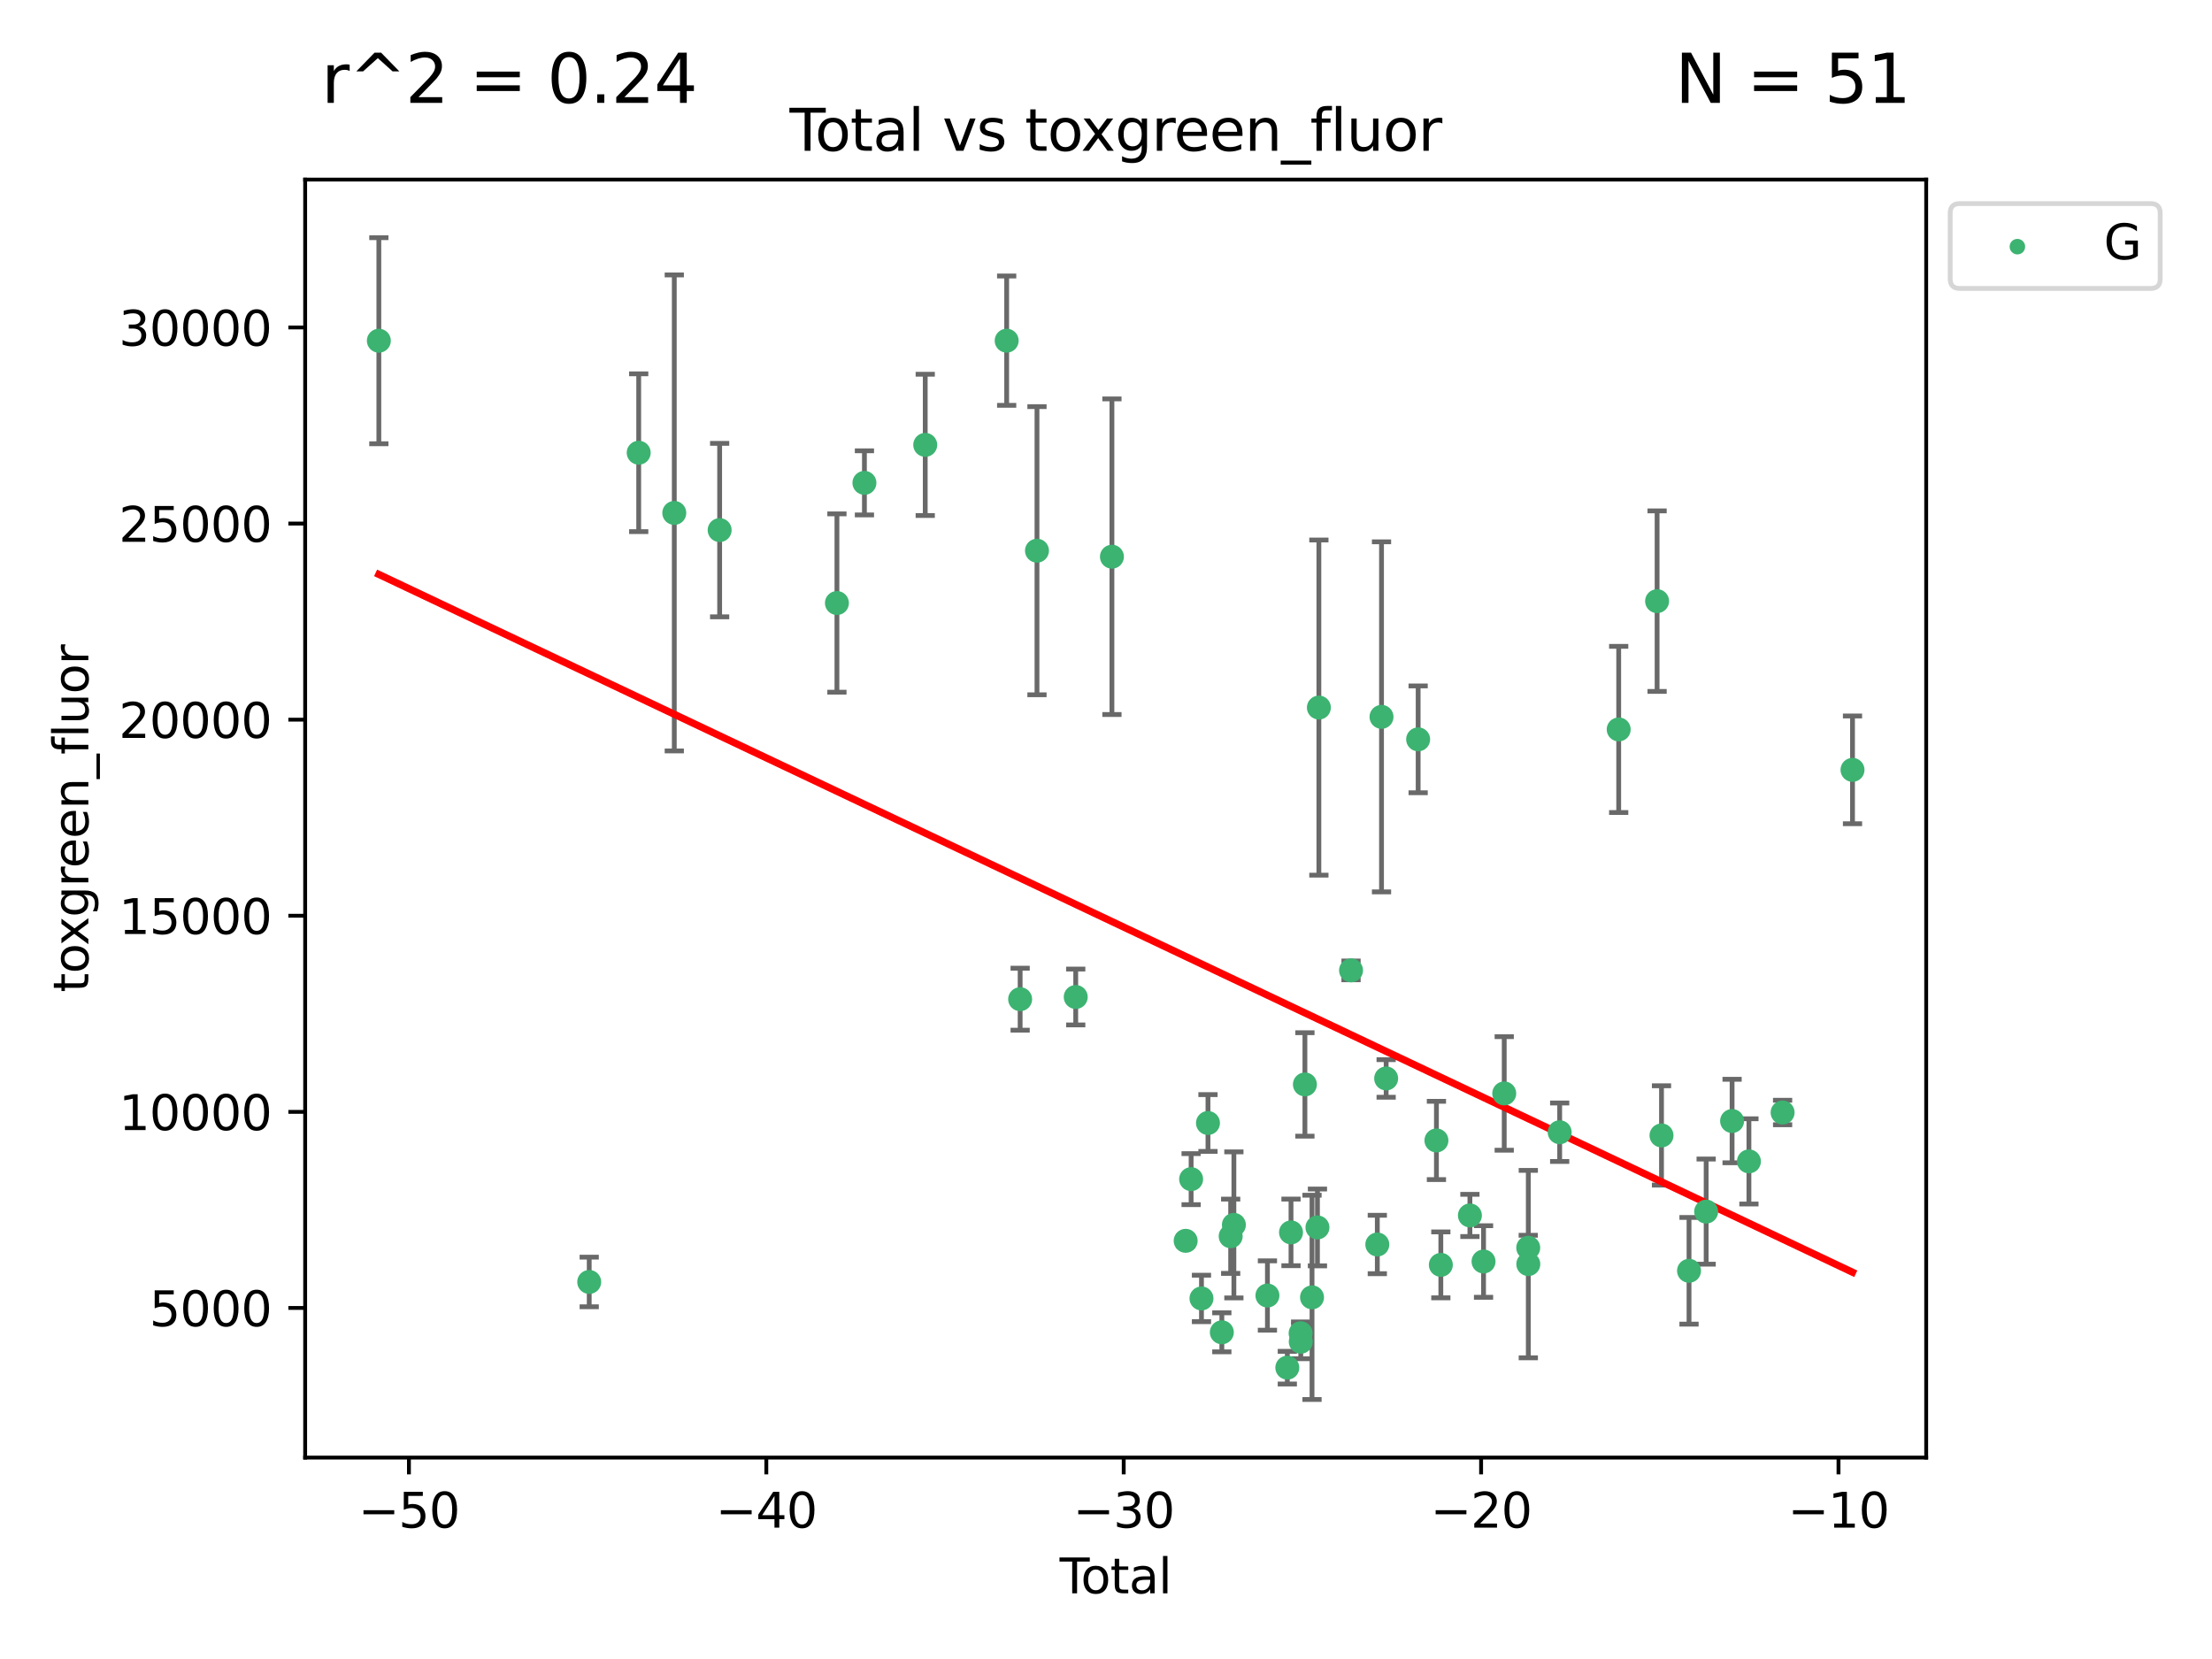 <?xml version="1.0" encoding="utf-8" standalone="no"?>
<!DOCTYPE svg PUBLIC "-//W3C//DTD SVG 1.1//EN"
  "http://www.w3.org/Graphics/SVG/1.1/DTD/svg11.dtd">
<svg xmlns:xlink="http://www.w3.org/1999/xlink" width="460.8pt" height="345.6pt" viewBox="0 0 460.8 345.6" xmlns="http://www.w3.org/2000/svg" version="1.1">
 <defs>
  <style type="text/css">*{stroke-linejoin: round; stroke-linecap: butt}</style>
 </defs>
 <g id="figure_1">
  <g id="patch_1">
   <path d="M 0 345.6 
L 460.8 345.6 
L 460.8 0 
L 0 0 
z
" style="fill: #ffffff"/>
  </g>
  <g id="axes_1">
   <g id="patch_2">
    <path d="M 63.571 303.64 
L 401.26 303.64 
L 401.26 37.411 
L 63.571 37.411 
z
" style="fill: #ffffff"/>
   </g>
   <g id="PathCollection_1">
    <defs>
     <path id="mdbb3139a2f" d="M 0 1.118 
C 0.297 1.118 0.581 1 0.791 0.791 
C 1 0.581 1.118 0.297 1.118 0 
C 1.118 -0.297 1 -0.581 0.791 -0.791 
C 0.581 -1 0.297 -1.118 0 -1.118 
C -0.297 -1.118 -0.581 -1 -0.791 -0.791 
C -1 -0.581 -1.118 -0.297 -1.118 0 
C -1.118 0.297 -1 0.581 -0.791 0.791 
C -0.581 1 -0.297 1.118 0 1.118 
z
" style="stroke: #3cb371"/>
    </defs>
    <g clip-path="url(#p71c8b20b0c)">
     <use xlink:href="#mdbb3139a2f" x="78.921" y="70.977" style="fill: #3cb371; stroke: #3cb371"/>
     <use xlink:href="#mdbb3139a2f" x="122.745" y="267.056" style="fill: #3cb371; stroke: #3cb371"/>
     <use xlink:href="#mdbb3139a2f" x="133.054" y="94.31" style="fill: #3cb371; stroke: #3cb371"/>
     <use xlink:href="#mdbb3139a2f" x="140.466" y="106.853" style="fill: #3cb371; stroke: #3cb371"/>
     <use xlink:href="#mdbb3139a2f" x="149.915" y="110.429" style="fill: #3cb371; stroke: #3cb371"/>
     <use xlink:href="#mdbb3139a2f" x="174.347" y="125.623" style="fill: #3cb371; stroke: #3cb371"/>
     <use xlink:href="#mdbb3139a2f" x="180.076" y="100.591" style="fill: #3cb371; stroke: #3cb371"/>
     <use xlink:href="#mdbb3139a2f" x="192.744" y="92.676" style="fill: #3cb371; stroke: #3cb371"/>
     <use xlink:href="#mdbb3139a2f" x="209.708" y="70.968" style="fill: #3cb371; stroke: #3cb371"/>
     <use xlink:href="#mdbb3139a2f" x="212.514" y="208.149" style="fill: #3cb371; stroke: #3cb371"/>
     <use xlink:href="#mdbb3139a2f" x="216.022" y="114.719" style="fill: #3cb371; stroke: #3cb371"/>
     <use xlink:href="#mdbb3139a2f" x="224.094" y="207.693" style="fill: #3cb371; stroke: #3cb371"/>
     <use xlink:href="#mdbb3139a2f" x="231.636" y="115.971" style="fill: #3cb371; stroke: #3cb371"/>
     <use xlink:href="#mdbb3139a2f" x="246.995" y="258.486" style="fill: #3cb371; stroke: #3cb371"/>
     <use xlink:href="#mdbb3139a2f" x="248.132" y="245.635" style="fill: #3cb371; stroke: #3cb371"/>
     <use xlink:href="#mdbb3139a2f" x="250.289" y="270.487" style="fill: #3cb371; stroke: #3cb371"/>
     <use xlink:href="#mdbb3139a2f" x="251.643" y="233.941" style="fill: #3cb371; stroke: #3cb371"/>
     <use xlink:href="#mdbb3139a2f" x="254.53" y="277.544" style="fill: #3cb371; stroke: #3cb371"/>
     <use xlink:href="#mdbb3139a2f" x="256.372" y="257.536" style="fill: #3cb371; stroke: #3cb371"/>
     <use xlink:href="#mdbb3139a2f" x="257.041" y="255.165" style="fill: #3cb371; stroke: #3cb371"/>
     <use xlink:href="#mdbb3139a2f" x="264.028" y="269.88" style="fill: #3cb371; stroke: #3cb371"/>
     <use xlink:href="#mdbb3139a2f" x="268.172" y="284.908" style="fill: #3cb371; stroke: #3cb371"/>
     <use xlink:href="#mdbb3139a2f" x="268.941" y="256.729" style="fill: #3cb371; stroke: #3cb371"/>
     <use xlink:href="#mdbb3139a2f" x="270.942" y="277.739" style="fill: #3cb371; stroke: #3cb371"/>
     <use xlink:href="#mdbb3139a2f" x="270.973" y="279.508" style="fill: #3cb371; stroke: #3cb371"/>
     <use xlink:href="#mdbb3139a2f" x="271.837" y="225.909" style="fill: #3cb371; stroke: #3cb371"/>
     <use xlink:href="#mdbb3139a2f" x="273.319" y="270.261" style="fill: #3cb371; stroke: #3cb371"/>
     <use xlink:href="#mdbb3139a2f" x="274.449" y="255.697" style="fill: #3cb371; stroke: #3cb371"/>
     <use xlink:href="#mdbb3139a2f" x="274.747" y="147.399" style="fill: #3cb371; stroke: #3cb371"/>
     <use xlink:href="#mdbb3139a2f" x="281.447" y="202.146" style="fill: #3cb371; stroke: #3cb371"/>
     <use xlink:href="#mdbb3139a2f" x="286.92" y="259.251" style="fill: #3cb371; stroke: #3cb371"/>
     <use xlink:href="#mdbb3139a2f" x="287.795" y="149.334" style="fill: #3cb371; stroke: #3cb371"/>
     <use xlink:href="#mdbb3139a2f" x="288.761" y="224.661" style="fill: #3cb371; stroke: #3cb371"/>
     <use xlink:href="#mdbb3139a2f" x="295.426" y="154.019" style="fill: #3cb371; stroke: #3cb371"/>
     <use xlink:href="#mdbb3139a2f" x="299.234" y="237.576" style="fill: #3cb371; stroke: #3cb371"/>
     <use xlink:href="#mdbb3139a2f" x="300.153" y="263.493" style="fill: #3cb371; stroke: #3cb371"/>
     <use xlink:href="#mdbb3139a2f" x="306.209" y="253.197" style="fill: #3cb371; stroke: #3cb371"/>
     <use xlink:href="#mdbb3139a2f" x="309.049" y="262.793" style="fill: #3cb371; stroke: #3cb371"/>
     <use xlink:href="#mdbb3139a2f" x="313.358" y="227.782" style="fill: #3cb371; stroke: #3cb371"/>
     <use xlink:href="#mdbb3139a2f" x="318.359" y="259.933" style="fill: #3cb371; stroke: #3cb371"/>
     <use xlink:href="#mdbb3139a2f" x="318.374" y="263.334" style="fill: #3cb371; stroke: #3cb371"/>
     <use xlink:href="#mdbb3139a2f" x="324.91" y="235.866" style="fill: #3cb371; stroke: #3cb371"/>
     <use xlink:href="#mdbb3139a2f" x="337.204" y="151.954" style="fill: #3cb371; stroke: #3cb371"/>
     <use xlink:href="#mdbb3139a2f" x="345.204" y="125.231" style="fill: #3cb371; stroke: #3cb371"/>
     <use xlink:href="#mdbb3139a2f" x="346.122" y="236.532" style="fill: #3cb371; stroke: #3cb371"/>
     <use xlink:href="#mdbb3139a2f" x="351.854" y="264.73" style="fill: #3cb371; stroke: #3cb371"/>
     <use xlink:href="#mdbb3139a2f" x="355.424" y="252.398" style="fill: #3cb371; stroke: #3cb371"/>
     <use xlink:href="#mdbb3139a2f" x="360.826" y="233.528" style="fill: #3cb371; stroke: #3cb371"/>
     <use xlink:href="#mdbb3139a2f" x="364.333" y="241.939" style="fill: #3cb371; stroke: #3cb371"/>
     <use xlink:href="#mdbb3139a2f" x="371.349" y="231.755" style="fill: #3cb371; stroke: #3cb371"/>
     <use xlink:href="#mdbb3139a2f" x="385.911" y="160.375" style="fill: #3cb371; stroke: #3cb371"/>
    </g>
   </g>
   <g id="matplotlib.axis_1">
    <g id="xtick_1">
     <g id="line2d_1">
      <defs>
       <path id="mdc61a4ee13" d="M 0 0 
L 0 3.5 
" style="stroke: #000000; stroke-width: 0.8"/>
      </defs>
      <g>
       <use xlink:href="#mdc61a4ee13" x="85.187" y="303.64" style="stroke: #000000; stroke-width: 0.8"/>
      </g>
     </g>
     <g id="text_1">
      <!-- −50 -->
      <g transform="translate(74.634 318.238)scale(0.1 -0.1)">
       <defs>
        <path id="DejaVuSans-2212" d="M 678 2272 
L 4684 2272 
L 4684 1741 
L 678 1741 
L 678 2272 
z
" transform="scale(0.016)"/>
        <path id="DejaVuSans-35" d="M 691 4666 
L 3169 4666 
L 3169 4134 
L 1269 4134 
L 1269 2991 
Q 1406 3038 1543 3061 
Q 1681 3084 1819 3084 
Q 2600 3084 3056 2656 
Q 3513 2228 3513 1497 
Q 3513 744 3044 326 
Q 2575 -91 1722 -91 
Q 1428 -91 1123 -41 
Q 819 9 494 109 
L 494 744 
Q 775 591 1075 516 
Q 1375 441 1709 441 
Q 2250 441 2565 725 
Q 2881 1009 2881 1497 
Q 2881 1984 2565 2268 
Q 2250 2553 1709 2553 
Q 1456 2553 1204 2497 
Q 953 2441 691 2322 
L 691 4666 
z
" transform="scale(0.016)"/>
        <path id="DejaVuSans-30" d="M 2034 4250 
Q 1547 4250 1301 3770 
Q 1056 3291 1056 2328 
Q 1056 1369 1301 889 
Q 1547 409 2034 409 
Q 2525 409 2770 889 
Q 3016 1369 3016 2328 
Q 3016 3291 2770 3770 
Q 2525 4250 2034 4250 
z
M 2034 4750 
Q 2819 4750 3233 4129 
Q 3647 3509 3647 2328 
Q 3647 1150 3233 529 
Q 2819 -91 2034 -91 
Q 1250 -91 836 529 
Q 422 1150 422 2328 
Q 422 3509 836 4129 
Q 1250 4750 2034 4750 
z
" transform="scale(0.016)"/>
       </defs>
       <use xlink:href="#DejaVuSans-2212"/>
       <use xlink:href="#DejaVuSans-35" x="83.789"/>
       <use xlink:href="#DejaVuSans-30" x="147.412"/>
      </g>
     </g>
    </g>
    <g id="xtick_2">
     <g id="line2d_2">
      <g>
       <use xlink:href="#mdc61a4ee13" x="159.638" y="303.64" style="stroke: #000000; stroke-width: 0.8"/>
      </g>
     </g>
     <g id="text_2">
      <!-- −40 -->
      <g transform="translate(149.086 318.238)scale(0.1 -0.1)">
       <defs>
        <path id="DejaVuSans-34" d="M 2419 4116 
L 825 1625 
L 2419 1625 
L 2419 4116 
z
M 2253 4666 
L 3047 4666 
L 3047 1625 
L 3713 1625 
L 3713 1100 
L 3047 1100 
L 3047 0 
L 2419 0 
L 2419 1100 
L 313 1100 
L 313 1709 
L 2253 4666 
z
" transform="scale(0.016)"/>
       </defs>
       <use xlink:href="#DejaVuSans-2212"/>
       <use xlink:href="#DejaVuSans-34" x="83.789"/>
       <use xlink:href="#DejaVuSans-30" x="147.412"/>
      </g>
     </g>
    </g>
    <g id="xtick_3">
     <g id="line2d_3">
      <g>
       <use xlink:href="#mdc61a4ee13" x="234.089" y="303.64" style="stroke: #000000; stroke-width: 0.8"/>
      </g>
     </g>
     <g id="text_3">
      <!-- −30 -->
      <g transform="translate(223.537 318.238)scale(0.1 -0.1)">
       <defs>
        <path id="DejaVuSans-33" d="M 2597 2516 
Q 3050 2419 3304 2112 
Q 3559 1806 3559 1356 
Q 3559 666 3084 287 
Q 2609 -91 1734 -91 
Q 1441 -91 1130 -33 
Q 819 25 488 141 
L 488 750 
Q 750 597 1062 519 
Q 1375 441 1716 441 
Q 2309 441 2620 675 
Q 2931 909 2931 1356 
Q 2931 1769 2642 2001 
Q 2353 2234 1838 2234 
L 1294 2234 
L 1294 2753 
L 1863 2753 
Q 2328 2753 2575 2939 
Q 2822 3125 2822 3475 
Q 2822 3834 2567 4026 
Q 2313 4219 1838 4219 
Q 1578 4219 1281 4162 
Q 984 4106 628 3988 
L 628 4550 
Q 988 4650 1302 4700 
Q 1616 4750 1894 4750 
Q 2613 4750 3031 4423 
Q 3450 4097 3450 3541 
Q 3450 3153 3228 2886 
Q 3006 2619 2597 2516 
z
" transform="scale(0.016)"/>
       </defs>
       <use xlink:href="#DejaVuSans-2212"/>
       <use xlink:href="#DejaVuSans-33" x="83.789"/>
       <use xlink:href="#DejaVuSans-30" x="147.412"/>
      </g>
     </g>
    </g>
    <g id="xtick_4">
     <g id="line2d_4">
      <g>
       <use xlink:href="#mdc61a4ee13" x="308.541" y="303.64" style="stroke: #000000; stroke-width: 0.8"/>
      </g>
     </g>
     <g id="text_4">
      <!-- −20 -->
      <g transform="translate(297.988 318.238)scale(0.1 -0.1)">
       <defs>
        <path id="DejaVuSans-32" d="M 1228 531 
L 3431 531 
L 3431 0 
L 469 0 
L 469 531 
Q 828 903 1448 1529 
Q 2069 2156 2228 2338 
Q 2531 2678 2651 2914 
Q 2772 3150 2772 3378 
Q 2772 3750 2511 3984 
Q 2250 4219 1831 4219 
Q 1534 4219 1204 4116 
Q 875 4013 500 3803 
L 500 4441 
Q 881 4594 1212 4672 
Q 1544 4750 1819 4750 
Q 2544 4750 2975 4387 
Q 3406 4025 3406 3419 
Q 3406 3131 3298 2873 
Q 3191 2616 2906 2266 
Q 2828 2175 2409 1742 
Q 1991 1309 1228 531 
z
" transform="scale(0.016)"/>
       </defs>
       <use xlink:href="#DejaVuSans-2212"/>
       <use xlink:href="#DejaVuSans-32" x="83.789"/>
       <use xlink:href="#DejaVuSans-30" x="147.412"/>
      </g>
     </g>
    </g>
    <g id="xtick_5">
     <g id="line2d_5">
      <g>
       <use xlink:href="#mdc61a4ee13" x="382.992" y="303.64" style="stroke: #000000; stroke-width: 0.8"/>
      </g>
     </g>
     <g id="text_5">
      <!-- −10 -->
      <g transform="translate(372.44 318.238)scale(0.1 -0.1)">
       <defs>
        <path id="DejaVuSans-31" d="M 794 531 
L 1825 531 
L 1825 4091 
L 703 3866 
L 703 4441 
L 1819 4666 
L 2450 4666 
L 2450 531 
L 3481 531 
L 3481 0 
L 794 0 
L 794 531 
z
" transform="scale(0.016)"/>
       </defs>
       <use xlink:href="#DejaVuSans-2212"/>
       <use xlink:href="#DejaVuSans-31" x="83.789"/>
       <use xlink:href="#DejaVuSans-30" x="147.412"/>
      </g>
     </g>
    </g>
    <g id="text_6">
     <!-- Total -->
     <g transform="translate(220.739 331.917)scale(0.1 -0.1)">
      <defs>
       <path id="DejaVuSans-54" d="M -19 4666 
L 3928 4666 
L 3928 4134 
L 2272 4134 
L 2272 0 
L 1638 0 
L 1638 4134 
L -19 4134 
L -19 4666 
z
" transform="scale(0.016)"/>
       <path id="DejaVuSans-6f" d="M 1959 3097 
Q 1497 3097 1228 2736 
Q 959 2375 959 1747 
Q 959 1119 1226 758 
Q 1494 397 1959 397 
Q 2419 397 2687 759 
Q 2956 1122 2956 1747 
Q 2956 2369 2687 2733 
Q 2419 3097 1959 3097 
z
M 1959 3584 
Q 2709 3584 3137 3096 
Q 3566 2609 3566 1747 
Q 3566 888 3137 398 
Q 2709 -91 1959 -91 
Q 1206 -91 779 398 
Q 353 888 353 1747 
Q 353 2609 779 3096 
Q 1206 3584 1959 3584 
z
" transform="scale(0.016)"/>
       <path id="DejaVuSans-74" d="M 1172 4494 
L 1172 3500 
L 2356 3500 
L 2356 3053 
L 1172 3053 
L 1172 1153 
Q 1172 725 1289 603 
Q 1406 481 1766 481 
L 2356 481 
L 2356 0 
L 1766 0 
Q 1100 0 847 248 
Q 594 497 594 1153 
L 594 3053 
L 172 3053 
L 172 3500 
L 594 3500 
L 594 4494 
L 1172 4494 
z
" transform="scale(0.016)"/>
       <path id="DejaVuSans-61" d="M 2194 1759 
Q 1497 1759 1228 1600 
Q 959 1441 959 1056 
Q 959 750 1161 570 
Q 1363 391 1709 391 
Q 2188 391 2477 730 
Q 2766 1069 2766 1631 
L 2766 1759 
L 2194 1759 
z
M 3341 1997 
L 3341 0 
L 2766 0 
L 2766 531 
Q 2569 213 2275 61 
Q 1981 -91 1556 -91 
Q 1019 -91 701 211 
Q 384 513 384 1019 
Q 384 1609 779 1909 
Q 1175 2209 1959 2209 
L 2766 2209 
L 2766 2266 
Q 2766 2663 2505 2880 
Q 2244 3097 1772 3097 
Q 1472 3097 1187 3025 
Q 903 2953 641 2809 
L 641 3341 
Q 956 3463 1253 3523 
Q 1550 3584 1831 3584 
Q 2591 3584 2966 3190 
Q 3341 2797 3341 1997 
z
" transform="scale(0.016)"/>
       <path id="DejaVuSans-6c" d="M 603 4863 
L 1178 4863 
L 1178 0 
L 603 0 
L 603 4863 
z
" transform="scale(0.016)"/>
      </defs>
      <use xlink:href="#DejaVuSans-54"/>
      <use xlink:href="#DejaVuSans-6f" x="44.084"/>
      <use xlink:href="#DejaVuSans-74" x="105.266"/>
      <use xlink:href="#DejaVuSans-61" x="144.475"/>
      <use xlink:href="#DejaVuSans-6c" x="205.754"/>
     </g>
    </g>
   </g>
   <g id="matplotlib.axis_2">
    <g id="ytick_1">
     <g id="line2d_6">
      <defs>
       <path id="m43ce19c12d" d="M 0 0 
L -3.5 0 
" style="stroke: #000000; stroke-width: 0.8"/>
      </defs>
      <g>
       <use xlink:href="#m43ce19c12d" x="63.571" y="272.469" style="stroke: #000000; stroke-width: 0.8"/>
      </g>
     </g>
     <g id="text_7">
      <!-- 5000 -->
      <g transform="translate(31.121 276.268)scale(0.1 -0.1)">
       <use xlink:href="#DejaVuSans-35"/>
       <use xlink:href="#DejaVuSans-30" x="63.623"/>
       <use xlink:href="#DejaVuSans-30" x="127.246"/>
       <use xlink:href="#DejaVuSans-30" x="190.869"/>
      </g>
     </g>
    </g>
    <g id="ytick_2">
     <g id="line2d_7">
      <g>
       <use xlink:href="#m43ce19c12d" x="63.571" y="231.619" style="stroke: #000000; stroke-width: 0.8"/>
      </g>
     </g>
     <g id="text_8">
      <!-- 10000 -->
      <g transform="translate(24.759 235.418)scale(0.1 -0.1)">
       <use xlink:href="#DejaVuSans-31"/>
       <use xlink:href="#DejaVuSans-30" x="63.623"/>
       <use xlink:href="#DejaVuSans-30" x="127.246"/>
       <use xlink:href="#DejaVuSans-30" x="190.869"/>
       <use xlink:href="#DejaVuSans-30" x="254.492"/>
      </g>
     </g>
    </g>
    <g id="ytick_3">
     <g id="line2d_8">
      <g>
       <use xlink:href="#m43ce19c12d" x="63.571" y="190.769" style="stroke: #000000; stroke-width: 0.8"/>
      </g>
     </g>
     <g id="text_9">
      <!-- 15000 -->
      <g transform="translate(24.759 194.568)scale(0.1 -0.1)">
       <use xlink:href="#DejaVuSans-31"/>
       <use xlink:href="#DejaVuSans-35" x="63.623"/>
       <use xlink:href="#DejaVuSans-30" x="127.246"/>
       <use xlink:href="#DejaVuSans-30" x="190.869"/>
       <use xlink:href="#DejaVuSans-30" x="254.492"/>
      </g>
     </g>
    </g>
    <g id="ytick_4">
     <g id="line2d_9">
      <g>
       <use xlink:href="#m43ce19c12d" x="63.571" y="149.919" style="stroke: #000000; stroke-width: 0.8"/>
      </g>
     </g>
     <g id="text_10">
      <!-- 20000 -->
      <g transform="translate(24.759 153.718)scale(0.1 -0.1)">
       <use xlink:href="#DejaVuSans-32"/>
       <use xlink:href="#DejaVuSans-30" x="63.623"/>
       <use xlink:href="#DejaVuSans-30" x="127.246"/>
       <use xlink:href="#DejaVuSans-30" x="190.869"/>
       <use xlink:href="#DejaVuSans-30" x="254.492"/>
      </g>
     </g>
    </g>
    <g id="ytick_5">
     <g id="line2d_10">
      <g>
       <use xlink:href="#m43ce19c12d" x="63.571" y="109.069" style="stroke: #000000; stroke-width: 0.8"/>
      </g>
     </g>
     <g id="text_11">
      <!-- 25000 -->
      <g transform="translate(24.759 112.869)scale(0.1 -0.1)">
       <use xlink:href="#DejaVuSans-32"/>
       <use xlink:href="#DejaVuSans-35" x="63.623"/>
       <use xlink:href="#DejaVuSans-30" x="127.246"/>
       <use xlink:href="#DejaVuSans-30" x="190.869"/>
       <use xlink:href="#DejaVuSans-30" x="254.492"/>
      </g>
     </g>
    </g>
    <g id="ytick_6">
     <g id="line2d_11">
      <g>
       <use xlink:href="#m43ce19c12d" x="63.571" y="68.219" style="stroke: #000000; stroke-width: 0.8"/>
      </g>
     </g>
     <g id="text_12">
      <!-- 30000 -->
      <g transform="translate(24.759 72.019)scale(0.1 -0.1)">
       <use xlink:href="#DejaVuSans-33"/>
       <use xlink:href="#DejaVuSans-30" x="63.623"/>
       <use xlink:href="#DejaVuSans-30" x="127.246"/>
       <use xlink:href="#DejaVuSans-30" x="190.869"/>
       <use xlink:href="#DejaVuSans-30" x="254.492"/>
      </g>
     </g>
    </g>
    <g id="text_13">
     <!-- toxgreen_fluor -->
     <g transform="translate(18.401 206.72)rotate(-90)scale(0.1 -0.1)">
      <defs>
       <path id="DejaVuSans-78" d="M 3513 3500 
L 2247 1797 
L 3578 0 
L 2900 0 
L 1881 1375 
L 863 0 
L 184 0 
L 1544 1831 
L 300 3500 
L 978 3500 
L 1906 2253 
L 2834 3500 
L 3513 3500 
z
" transform="scale(0.016)"/>
       <path id="DejaVuSans-67" d="M 2906 1791 
Q 2906 2416 2648 2759 
Q 2391 3103 1925 3103 
Q 1463 3103 1205 2759 
Q 947 2416 947 1791 
Q 947 1169 1205 825 
Q 1463 481 1925 481 
Q 2391 481 2648 825 
Q 2906 1169 2906 1791 
z
M 3481 434 
Q 3481 -459 3084 -895 
Q 2688 -1331 1869 -1331 
Q 1566 -1331 1297 -1286 
Q 1028 -1241 775 -1147 
L 775 -588 
Q 1028 -725 1275 -790 
Q 1522 -856 1778 -856 
Q 2344 -856 2625 -561 
Q 2906 -266 2906 331 
L 2906 616 
Q 2728 306 2450 153 
Q 2172 0 1784 0 
Q 1141 0 747 490 
Q 353 981 353 1791 
Q 353 2603 747 3093 
Q 1141 3584 1784 3584 
Q 2172 3584 2450 3431 
Q 2728 3278 2906 2969 
L 2906 3500 
L 3481 3500 
L 3481 434 
z
" transform="scale(0.016)"/>
       <path id="DejaVuSans-72" d="M 2631 2963 
Q 2534 3019 2420 3045 
Q 2306 3072 2169 3072 
Q 1681 3072 1420 2755 
Q 1159 2438 1159 1844 
L 1159 0 
L 581 0 
L 581 3500 
L 1159 3500 
L 1159 2956 
Q 1341 3275 1631 3429 
Q 1922 3584 2338 3584 
Q 2397 3584 2469 3576 
Q 2541 3569 2628 3553 
L 2631 2963 
z
" transform="scale(0.016)"/>
       <path id="DejaVuSans-65" d="M 3597 1894 
L 3597 1613 
L 953 1613 
Q 991 1019 1311 708 
Q 1631 397 2203 397 
Q 2534 397 2845 478 
Q 3156 559 3463 722 
L 3463 178 
Q 3153 47 2828 -22 
Q 2503 -91 2169 -91 
Q 1331 -91 842 396 
Q 353 884 353 1716 
Q 353 2575 817 3079 
Q 1281 3584 2069 3584 
Q 2775 3584 3186 3129 
Q 3597 2675 3597 1894 
z
M 3022 2063 
Q 3016 2534 2758 2815 
Q 2500 3097 2075 3097 
Q 1594 3097 1305 2825 
Q 1016 2553 972 2059 
L 3022 2063 
z
" transform="scale(0.016)"/>
       <path id="DejaVuSans-6e" d="M 3513 2113 
L 3513 0 
L 2938 0 
L 2938 2094 
Q 2938 2591 2744 2837 
Q 2550 3084 2163 3084 
Q 1697 3084 1428 2787 
Q 1159 2491 1159 1978 
L 1159 0 
L 581 0 
L 581 3500 
L 1159 3500 
L 1159 2956 
Q 1366 3272 1645 3428 
Q 1925 3584 2291 3584 
Q 2894 3584 3203 3211 
Q 3513 2838 3513 2113 
z
" transform="scale(0.016)"/>
       <path id="DejaVuSans-5f" d="M 3263 -1063 
L 3263 -1509 
L -63 -1509 
L -63 -1063 
L 3263 -1063 
z
" transform="scale(0.016)"/>
       <path id="DejaVuSans-66" d="M 2375 4863 
L 2375 4384 
L 1825 4384 
Q 1516 4384 1395 4259 
Q 1275 4134 1275 3809 
L 1275 3500 
L 2222 3500 
L 2222 3053 
L 1275 3053 
L 1275 0 
L 697 0 
L 697 3053 
L 147 3053 
L 147 3500 
L 697 3500 
L 697 3744 
Q 697 4328 969 4595 
Q 1241 4863 1831 4863 
L 2375 4863 
z
" transform="scale(0.016)"/>
       <path id="DejaVuSans-75" d="M 544 1381 
L 544 3500 
L 1119 3500 
L 1119 1403 
Q 1119 906 1312 657 
Q 1506 409 1894 409 
Q 2359 409 2629 706 
Q 2900 1003 2900 1516 
L 2900 3500 
L 3475 3500 
L 3475 0 
L 2900 0 
L 2900 538 
Q 2691 219 2414 64 
Q 2138 -91 1772 -91 
Q 1169 -91 856 284 
Q 544 659 544 1381 
z
M 1991 3584 
L 1991 3584 
z
" transform="scale(0.016)"/>
      </defs>
      <use xlink:href="#DejaVuSans-74"/>
      <use xlink:href="#DejaVuSans-6f" x="39.209"/>
      <use xlink:href="#DejaVuSans-78" x="97.266"/>
      <use xlink:href="#DejaVuSans-67" x="156.445"/>
      <use xlink:href="#DejaVuSans-72" x="219.922"/>
      <use xlink:href="#DejaVuSans-65" x="258.785"/>
      <use xlink:href="#DejaVuSans-65" x="320.309"/>
      <use xlink:href="#DejaVuSans-6e" x="381.832"/>
      <use xlink:href="#DejaVuSans-5f" x="445.211"/>
      <use xlink:href="#DejaVuSans-66" x="495.211"/>
      <use xlink:href="#DejaVuSans-6c" x="530.416"/>
      <use xlink:href="#DejaVuSans-75" x="558.199"/>
      <use xlink:href="#DejaVuSans-6f" x="621.578"/>
      <use xlink:href="#DejaVuSans-72" x="682.76"/>
     </g>
    </g>
   </g>
   <g id="LineCollection_1">
    <path d="M 78.921 92.441 
L 78.921 49.513 
" clip-path="url(#p71c8b20b0c)" style="fill: none; stroke: #696969"/>
    <path d="M 122.745 272.224 
L 122.745 261.889 
" clip-path="url(#p71c8b20b0c)" style="fill: none; stroke: #696969"/>
    <path d="M 133.054 110.743 
L 133.054 77.878 
" clip-path="url(#p71c8b20b0c)" style="fill: none; stroke: #696969"/>
    <path d="M 140.466 156.432 
L 140.466 57.275 
" clip-path="url(#p71c8b20b0c)" style="fill: none; stroke: #696969"/>
    <path d="M 149.915 128.496 
L 149.915 92.361 
" clip-path="url(#p71c8b20b0c)" style="fill: none; stroke: #696969"/>
    <path d="M 174.347 144.197 
L 174.347 107.05 
" clip-path="url(#p71c8b20b0c)" style="fill: none; stroke: #696969"/>
    <path d="M 180.076 107.27 
L 180.076 93.912 
" clip-path="url(#p71c8b20b0c)" style="fill: none; stroke: #696969"/>
    <path d="M 192.744 107.389 
L 192.744 77.962 
" clip-path="url(#p71c8b20b0c)" style="fill: none; stroke: #696969"/>
    <path d="M 209.708 84.439 
L 209.708 57.496 
" clip-path="url(#p71c8b20b0c)" style="fill: none; stroke: #696969"/>
    <path d="M 212.514 214.601 
L 212.514 201.697 
" clip-path="url(#p71c8b20b0c)" style="fill: none; stroke: #696969"/>
    <path d="M 216.022 144.732 
L 216.022 84.707 
" clip-path="url(#p71c8b20b0c)" style="fill: none; stroke: #696969"/>
    <path d="M 224.094 213.512 
L 224.094 201.874 
" clip-path="url(#p71c8b20b0c)" style="fill: none; stroke: #696969"/>
    <path d="M 231.636 148.846 
L 231.636 83.097 
" clip-path="url(#p71c8b20b0c)" style="fill: none; stroke: #696969"/>
    <path d="M 246.995 259.502 
L 246.995 257.469 
" clip-path="url(#p71c8b20b0c)" style="fill: none; stroke: #696969"/>
    <path d="M 248.132 250.951 
L 248.132 240.32 
" clip-path="url(#p71c8b20b0c)" style="fill: none; stroke: #696969"/>
    <path d="M 250.289 275.325 
L 250.289 265.648 
" clip-path="url(#p71c8b20b0c)" style="fill: none; stroke: #696969"/>
    <path d="M 251.643 239.853 
L 251.643 228.029 
" clip-path="url(#p71c8b20b0c)" style="fill: none; stroke: #696969"/>
    <path d="M 254.53 281.607 
L 254.53 273.482 
" clip-path="url(#p71c8b20b0c)" style="fill: none; stroke: #696969"/>
    <path d="M 256.372 265.274 
L 256.372 249.798 
" clip-path="url(#p71c8b20b0c)" style="fill: none; stroke: #696969"/>
    <path d="M 257.041 270.376 
L 257.041 239.954 
" clip-path="url(#p71c8b20b0c)" style="fill: none; stroke: #696969"/>
    <path d="M 264.028 277.104 
L 264.028 262.656 
" clip-path="url(#p71c8b20b0c)" style="fill: none; stroke: #696969"/>
    <path d="M 268.172 288.312 
L 268.172 281.504 
" clip-path="url(#p71c8b20b0c)" style="fill: none; stroke: #696969"/>
    <path d="M 268.941 263.666 
L 268.941 249.792 
" clip-path="url(#p71c8b20b0c)" style="fill: none; stroke: #696969"/>
    <path d="M 270.942 280.096 
L 270.942 275.381 
" clip-path="url(#p71c8b20b0c)" style="fill: none; stroke: #696969"/>
    <path d="M 270.973 283.046 
L 270.973 275.969 
" clip-path="url(#p71c8b20b0c)" style="fill: none; stroke: #696969"/>
    <path d="M 271.837 236.688 
L 271.837 215.13 
" clip-path="url(#p71c8b20b0c)" style="fill: none; stroke: #696969"/>
    <path d="M 273.319 291.539 
L 273.319 248.983 
" clip-path="url(#p71c8b20b0c)" style="fill: none; stroke: #696969"/>
    <path d="M 274.449 263.701 
L 274.449 247.694 
" clip-path="url(#p71c8b20b0c)" style="fill: none; stroke: #696969"/>
    <path d="M 274.747 182.307 
L 274.747 112.49 
" clip-path="url(#p71c8b20b0c)" style="fill: none; stroke: #696969"/>
    <path d="M 281.447 204.107 
L 281.447 200.186 
" clip-path="url(#p71c8b20b0c)" style="fill: none; stroke: #696969"/>
    <path d="M 286.92 265.336 
L 286.92 253.166 
" clip-path="url(#p71c8b20b0c)" style="fill: none; stroke: #696969"/>
    <path d="M 287.795 185.794 
L 287.795 112.874 
" clip-path="url(#p71c8b20b0c)" style="fill: none; stroke: #696969"/>
    <path d="M 288.761 228.578 
L 288.761 220.744 
" clip-path="url(#p71c8b20b0c)" style="fill: none; stroke: #696969"/>
    <path d="M 295.426 165.142 
L 295.426 142.895 
" clip-path="url(#p71c8b20b0c)" style="fill: none; stroke: #696969"/>
    <path d="M 299.234 245.727 
L 299.234 229.424 
" clip-path="url(#p71c8b20b0c)" style="fill: none; stroke: #696969"/>
    <path d="M 300.153 270.361 
L 300.153 256.625 
" clip-path="url(#p71c8b20b0c)" style="fill: none; stroke: #696969"/>
    <path d="M 306.209 257.593 
L 306.209 248.802 
" clip-path="url(#p71c8b20b0c)" style="fill: none; stroke: #696969"/>
    <path d="M 309.049 270.251 
L 309.049 255.335 
" clip-path="url(#p71c8b20b0c)" style="fill: none; stroke: #696969"/>
    <path d="M 313.358 239.61 
L 313.358 215.955 
" clip-path="url(#p71c8b20b0c)" style="fill: none; stroke: #696969"/>
    <path d="M 318.359 262.539 
L 318.359 257.327 
" clip-path="url(#p71c8b20b0c)" style="fill: none; stroke: #696969"/>
    <path d="M 318.374 282.857 
L 318.374 243.812 
" clip-path="url(#p71c8b20b0c)" style="fill: none; stroke: #696969"/>
    <path d="M 324.91 241.958 
L 324.91 229.774 
" clip-path="url(#p71c8b20b0c)" style="fill: none; stroke: #696969"/>
    <path d="M 337.204 169.259 
L 337.204 134.649 
" clip-path="url(#p71c8b20b0c)" style="fill: none; stroke: #696969"/>
    <path d="M 345.204 144.035 
L 345.204 106.427 
" clip-path="url(#p71c8b20b0c)" style="fill: none; stroke: #696969"/>
    <path d="M 346.122 246.877 
L 346.122 226.186 
" clip-path="url(#p71c8b20b0c)" style="fill: none; stroke: #696969"/>
    <path d="M 351.854 275.839 
L 351.854 253.621 
" clip-path="url(#p71c8b20b0c)" style="fill: none; stroke: #696969"/>
    <path d="M 355.424 263.351 
L 355.424 241.446 
" clip-path="url(#p71c8b20b0c)" style="fill: none; stroke: #696969"/>
    <path d="M 360.826 242.224 
L 360.826 224.832 
" clip-path="url(#p71c8b20b0c)" style="fill: none; stroke: #696969"/>
    <path d="M 364.333 250.816 
L 364.333 233.061 
" clip-path="url(#p71c8b20b0c)" style="fill: none; stroke: #696969"/>
    <path d="M 371.349 234.306 
L 371.349 229.205 
" clip-path="url(#p71c8b20b0c)" style="fill: none; stroke: #696969"/>
    <path d="M 385.911 171.597 
L 385.911 149.152 
" clip-path="url(#p71c8b20b0c)" style="fill: none; stroke: #696969"/>
   </g>
   <g id="line2d_12">
    <defs>
     <path id="mdd1e761881" d="M 2 0 
L -2 -0 
" style="stroke: #696969"/>
    </defs>
    <g clip-path="url(#p71c8b20b0c)">
     <use xlink:href="#mdd1e761881" x="78.921" y="92.441" style="fill: #696969; stroke: #696969"/>
     <use xlink:href="#mdd1e761881" x="122.745" y="272.224" style="fill: #696969; stroke: #696969"/>
     <use xlink:href="#mdd1e761881" x="133.054" y="110.743" style="fill: #696969; stroke: #696969"/>
     <use xlink:href="#mdd1e761881" x="140.466" y="156.432" style="fill: #696969; stroke: #696969"/>
     <use xlink:href="#mdd1e761881" x="149.915" y="128.496" style="fill: #696969; stroke: #696969"/>
     <use xlink:href="#mdd1e761881" x="174.347" y="144.197" style="fill: #696969; stroke: #696969"/>
     <use xlink:href="#mdd1e761881" x="180.076" y="107.27" style="fill: #696969; stroke: #696969"/>
     <use xlink:href="#mdd1e761881" x="192.744" y="107.389" style="fill: #696969; stroke: #696969"/>
     <use xlink:href="#mdd1e761881" x="209.708" y="84.439" style="fill: #696969; stroke: #696969"/>
     <use xlink:href="#mdd1e761881" x="212.514" y="214.601" style="fill: #696969; stroke: #696969"/>
     <use xlink:href="#mdd1e761881" x="216.022" y="144.732" style="fill: #696969; stroke: #696969"/>
     <use xlink:href="#mdd1e761881" x="224.094" y="213.512" style="fill: #696969; stroke: #696969"/>
     <use xlink:href="#mdd1e761881" x="231.636" y="148.846" style="fill: #696969; stroke: #696969"/>
     <use xlink:href="#mdd1e761881" x="246.995" y="259.502" style="fill: #696969; stroke: #696969"/>
     <use xlink:href="#mdd1e761881" x="248.132" y="250.951" style="fill: #696969; stroke: #696969"/>
     <use xlink:href="#mdd1e761881" x="250.289" y="275.325" style="fill: #696969; stroke: #696969"/>
     <use xlink:href="#mdd1e761881" x="251.643" y="239.853" style="fill: #696969; stroke: #696969"/>
     <use xlink:href="#mdd1e761881" x="254.53" y="281.607" style="fill: #696969; stroke: #696969"/>
     <use xlink:href="#mdd1e761881" x="256.372" y="265.274" style="fill: #696969; stroke: #696969"/>
     <use xlink:href="#mdd1e761881" x="257.041" y="270.376" style="fill: #696969; stroke: #696969"/>
     <use xlink:href="#mdd1e761881" x="264.028" y="277.104" style="fill: #696969; stroke: #696969"/>
     <use xlink:href="#mdd1e761881" x="268.172" y="288.312" style="fill: #696969; stroke: #696969"/>
     <use xlink:href="#mdd1e761881" x="268.941" y="263.666" style="fill: #696969; stroke: #696969"/>
     <use xlink:href="#mdd1e761881" x="270.942" y="280.096" style="fill: #696969; stroke: #696969"/>
     <use xlink:href="#mdd1e761881" x="270.973" y="283.046" style="fill: #696969; stroke: #696969"/>
     <use xlink:href="#mdd1e761881" x="271.837" y="236.688" style="fill: #696969; stroke: #696969"/>
     <use xlink:href="#mdd1e761881" x="273.319" y="291.539" style="fill: #696969; stroke: #696969"/>
     <use xlink:href="#mdd1e761881" x="274.449" y="263.701" style="fill: #696969; stroke: #696969"/>
     <use xlink:href="#mdd1e761881" x="274.747" y="182.307" style="fill: #696969; stroke: #696969"/>
     <use xlink:href="#mdd1e761881" x="281.447" y="204.107" style="fill: #696969; stroke: #696969"/>
     <use xlink:href="#mdd1e761881" x="286.92" y="265.336" style="fill: #696969; stroke: #696969"/>
     <use xlink:href="#mdd1e761881" x="287.795" y="185.794" style="fill: #696969; stroke: #696969"/>
     <use xlink:href="#mdd1e761881" x="288.761" y="228.578" style="fill: #696969; stroke: #696969"/>
     <use xlink:href="#mdd1e761881" x="295.426" y="165.142" style="fill: #696969; stroke: #696969"/>
     <use xlink:href="#mdd1e761881" x="299.234" y="245.727" style="fill: #696969; stroke: #696969"/>
     <use xlink:href="#mdd1e761881" x="300.153" y="270.361" style="fill: #696969; stroke: #696969"/>
     <use xlink:href="#mdd1e761881" x="306.209" y="257.593" style="fill: #696969; stroke: #696969"/>
     <use xlink:href="#mdd1e761881" x="309.049" y="270.251" style="fill: #696969; stroke: #696969"/>
     <use xlink:href="#mdd1e761881" x="313.358" y="239.61" style="fill: #696969; stroke: #696969"/>
     <use xlink:href="#mdd1e761881" x="318.359" y="262.539" style="fill: #696969; stroke: #696969"/>
     <use xlink:href="#mdd1e761881" x="318.374" y="282.857" style="fill: #696969; stroke: #696969"/>
     <use xlink:href="#mdd1e761881" x="324.91" y="241.958" style="fill: #696969; stroke: #696969"/>
     <use xlink:href="#mdd1e761881" x="337.204" y="169.259" style="fill: #696969; stroke: #696969"/>
     <use xlink:href="#mdd1e761881" x="345.204" y="144.035" style="fill: #696969; stroke: #696969"/>
     <use xlink:href="#mdd1e761881" x="346.122" y="246.877" style="fill: #696969; stroke: #696969"/>
     <use xlink:href="#mdd1e761881" x="351.854" y="275.839" style="fill: #696969; stroke: #696969"/>
     <use xlink:href="#mdd1e761881" x="355.424" y="263.351" style="fill: #696969; stroke: #696969"/>
     <use xlink:href="#mdd1e761881" x="360.826" y="242.224" style="fill: #696969; stroke: #696969"/>
     <use xlink:href="#mdd1e761881" x="364.333" y="250.816" style="fill: #696969; stroke: #696969"/>
     <use xlink:href="#mdd1e761881" x="371.349" y="234.306" style="fill: #696969; stroke: #696969"/>
     <use xlink:href="#mdd1e761881" x="385.911" y="171.597" style="fill: #696969; stroke: #696969"/>
    </g>
   </g>
   <g id="line2d_13">
    <g clip-path="url(#p71c8b20b0c)">
     <use xlink:href="#mdd1e761881" x="78.921" y="49.513" style="fill: #696969; stroke: #696969"/>
     <use xlink:href="#mdd1e761881" x="122.745" y="261.889" style="fill: #696969; stroke: #696969"/>
     <use xlink:href="#mdd1e761881" x="133.054" y="77.878" style="fill: #696969; stroke: #696969"/>
     <use xlink:href="#mdd1e761881" x="140.466" y="57.275" style="fill: #696969; stroke: #696969"/>
     <use xlink:href="#mdd1e761881" x="149.915" y="92.361" style="fill: #696969; stroke: #696969"/>
     <use xlink:href="#mdd1e761881" x="174.347" y="107.05" style="fill: #696969; stroke: #696969"/>
     <use xlink:href="#mdd1e761881" x="180.076" y="93.912" style="fill: #696969; stroke: #696969"/>
     <use xlink:href="#mdd1e761881" x="192.744" y="77.962" style="fill: #696969; stroke: #696969"/>
     <use xlink:href="#mdd1e761881" x="209.708" y="57.496" style="fill: #696969; stroke: #696969"/>
     <use xlink:href="#mdd1e761881" x="212.514" y="201.697" style="fill: #696969; stroke: #696969"/>
     <use xlink:href="#mdd1e761881" x="216.022" y="84.707" style="fill: #696969; stroke: #696969"/>
     <use xlink:href="#mdd1e761881" x="224.094" y="201.874" style="fill: #696969; stroke: #696969"/>
     <use xlink:href="#mdd1e761881" x="231.636" y="83.097" style="fill: #696969; stroke: #696969"/>
     <use xlink:href="#mdd1e761881" x="246.995" y="257.469" style="fill: #696969; stroke: #696969"/>
     <use xlink:href="#mdd1e761881" x="248.132" y="240.32" style="fill: #696969; stroke: #696969"/>
     <use xlink:href="#mdd1e761881" x="250.289" y="265.648" style="fill: #696969; stroke: #696969"/>
     <use xlink:href="#mdd1e761881" x="251.643" y="228.029" style="fill: #696969; stroke: #696969"/>
     <use xlink:href="#mdd1e761881" x="254.53" y="273.482" style="fill: #696969; stroke: #696969"/>
     <use xlink:href="#mdd1e761881" x="256.372" y="249.798" style="fill: #696969; stroke: #696969"/>
     <use xlink:href="#mdd1e761881" x="257.041" y="239.954" style="fill: #696969; stroke: #696969"/>
     <use xlink:href="#mdd1e761881" x="264.028" y="262.656" style="fill: #696969; stroke: #696969"/>
     <use xlink:href="#mdd1e761881" x="268.172" y="281.504" style="fill: #696969; stroke: #696969"/>
     <use xlink:href="#mdd1e761881" x="268.941" y="249.792" style="fill: #696969; stroke: #696969"/>
     <use xlink:href="#mdd1e761881" x="270.942" y="275.381" style="fill: #696969; stroke: #696969"/>
     <use xlink:href="#mdd1e761881" x="270.973" y="275.969" style="fill: #696969; stroke: #696969"/>
     <use xlink:href="#mdd1e761881" x="271.837" y="215.13" style="fill: #696969; stroke: #696969"/>
     <use xlink:href="#mdd1e761881" x="273.319" y="248.983" style="fill: #696969; stroke: #696969"/>
     <use xlink:href="#mdd1e761881" x="274.449" y="247.694" style="fill: #696969; stroke: #696969"/>
     <use xlink:href="#mdd1e761881" x="274.747" y="112.49" style="fill: #696969; stroke: #696969"/>
     <use xlink:href="#mdd1e761881" x="281.447" y="200.186" style="fill: #696969; stroke: #696969"/>
     <use xlink:href="#mdd1e761881" x="286.92" y="253.166" style="fill: #696969; stroke: #696969"/>
     <use xlink:href="#mdd1e761881" x="287.795" y="112.874" style="fill: #696969; stroke: #696969"/>
     <use xlink:href="#mdd1e761881" x="288.761" y="220.744" style="fill: #696969; stroke: #696969"/>
     <use xlink:href="#mdd1e761881" x="295.426" y="142.895" style="fill: #696969; stroke: #696969"/>
     <use xlink:href="#mdd1e761881" x="299.234" y="229.424" style="fill: #696969; stroke: #696969"/>
     <use xlink:href="#mdd1e761881" x="300.153" y="256.625" style="fill: #696969; stroke: #696969"/>
     <use xlink:href="#mdd1e761881" x="306.209" y="248.802" style="fill: #696969; stroke: #696969"/>
     <use xlink:href="#mdd1e761881" x="309.049" y="255.335" style="fill: #696969; stroke: #696969"/>
     <use xlink:href="#mdd1e761881" x="313.358" y="215.955" style="fill: #696969; stroke: #696969"/>
     <use xlink:href="#mdd1e761881" x="318.359" y="257.327" style="fill: #696969; stroke: #696969"/>
     <use xlink:href="#mdd1e761881" x="318.374" y="243.812" style="fill: #696969; stroke: #696969"/>
     <use xlink:href="#mdd1e761881" x="324.91" y="229.774" style="fill: #696969; stroke: #696969"/>
     <use xlink:href="#mdd1e761881" x="337.204" y="134.649" style="fill: #696969; stroke: #696969"/>
     <use xlink:href="#mdd1e761881" x="345.204" y="106.427" style="fill: #696969; stroke: #696969"/>
     <use xlink:href="#mdd1e761881" x="346.122" y="226.186" style="fill: #696969; stroke: #696969"/>
     <use xlink:href="#mdd1e761881" x="351.854" y="253.621" style="fill: #696969; stroke: #696969"/>
     <use xlink:href="#mdd1e761881" x="355.424" y="241.446" style="fill: #696969; stroke: #696969"/>
     <use xlink:href="#mdd1e761881" x="360.826" y="224.832" style="fill: #696969; stroke: #696969"/>
     <use xlink:href="#mdd1e761881" x="364.333" y="233.061" style="fill: #696969; stroke: #696969"/>
     <use xlink:href="#mdd1e761881" x="371.349" y="229.205" style="fill: #696969; stroke: #696969"/>
     <use xlink:href="#mdd1e761881" x="385.911" y="149.152" style="fill: #696969; stroke: #696969"/>
    </g>
   </g>
   <g id="line2d_14">
    <path d="M 78.921 119.658 
L 122.745 140.41 
L 133.054 145.292 
L 140.466 148.802 
L 149.915 153.276 
L 174.347 164.846 
L 180.076 167.559 
L 192.744 173.557 
L 209.708 181.59 
L 212.514 182.919 
L 216.022 184.58 
L 224.094 188.402 
L 231.636 191.974 
L 246.995 199.247 
L 248.132 199.785 
L 250.289 200.807 
L 251.643 201.448 
L 254.53 202.815 
L 256.372 203.687 
L 257.041 204.004 
L 264.028 207.313 
L 268.172 209.275 
L 268.941 209.639 
L 270.942 210.587 
L 270.973 210.602 
L 271.837 211.011 
L 273.319 211.712 
L 274.449 212.247 
L 274.747 212.388 
L 281.447 215.561 
L 286.92 218.153 
L 287.795 218.567 
L 288.761 219.025 
L 295.426 222.181 
L 299.234 223.984 
L 300.153 224.419 
L 306.209 227.287 
L 309.049 228.632 
L 313.358 230.672 
L 318.359 233.041 
L 318.374 233.048 
L 324.91 236.142 
L 337.204 241.964 
L 345.204 245.753 
L 346.122 246.187 
L 351.854 248.902 
L 355.424 250.592 
L 360.826 253.15 
L 364.333 254.811 
L 371.349 258.133 
L 385.911 265.029 
" clip-path="url(#p71c8b20b0c)" style="fill: none; stroke: #ff0000; stroke-width: 1.5; stroke-linecap: square"/>
   </g>
   <g id="line2d_15">
    <defs>
     <path id="m2d3d90b52f" d="M 0 2 
C 0.53 2 1.039 1.789 1.414 1.414 
C 1.789 1.039 2 0.53 2 0 
C 2 -0.53 1.789 -1.039 1.414 -1.414 
C 1.039 -1.789 0.53 -2 0 -2 
C -0.53 -2 -1.039 -1.789 -1.414 -1.414 
C -1.789 -1.039 -2 -0.53 -2 0 
C -2 0.53 -1.789 1.039 -1.414 1.414 
C -1.039 1.789 -0.53 2 0 2 
z
" style="stroke: #3cb371"/>
    </defs>
    <g clip-path="url(#p71c8b20b0c)">
     <use xlink:href="#m2d3d90b52f" x="78.921" y="70.977" style="fill: #3cb371; stroke: #3cb371"/>
     <use xlink:href="#m2d3d90b52f" x="122.745" y="267.056" style="fill: #3cb371; stroke: #3cb371"/>
     <use xlink:href="#m2d3d90b52f" x="133.054" y="94.31" style="fill: #3cb371; stroke: #3cb371"/>
     <use xlink:href="#m2d3d90b52f" x="140.466" y="106.853" style="fill: #3cb371; stroke: #3cb371"/>
     <use xlink:href="#m2d3d90b52f" x="149.915" y="110.429" style="fill: #3cb371; stroke: #3cb371"/>
     <use xlink:href="#m2d3d90b52f" x="174.347" y="125.623" style="fill: #3cb371; stroke: #3cb371"/>
     <use xlink:href="#m2d3d90b52f" x="180.076" y="100.591" style="fill: #3cb371; stroke: #3cb371"/>
     <use xlink:href="#m2d3d90b52f" x="192.744" y="92.676" style="fill: #3cb371; stroke: #3cb371"/>
     <use xlink:href="#m2d3d90b52f" x="209.708" y="70.968" style="fill: #3cb371; stroke: #3cb371"/>
     <use xlink:href="#m2d3d90b52f" x="212.514" y="208.149" style="fill: #3cb371; stroke: #3cb371"/>
     <use xlink:href="#m2d3d90b52f" x="216.022" y="114.719" style="fill: #3cb371; stroke: #3cb371"/>
     <use xlink:href="#m2d3d90b52f" x="224.094" y="207.693" style="fill: #3cb371; stroke: #3cb371"/>
     <use xlink:href="#m2d3d90b52f" x="231.636" y="115.971" style="fill: #3cb371; stroke: #3cb371"/>
     <use xlink:href="#m2d3d90b52f" x="246.995" y="258.486" style="fill: #3cb371; stroke: #3cb371"/>
     <use xlink:href="#m2d3d90b52f" x="248.132" y="245.635" style="fill: #3cb371; stroke: #3cb371"/>
     <use xlink:href="#m2d3d90b52f" x="250.289" y="270.487" style="fill: #3cb371; stroke: #3cb371"/>
     <use xlink:href="#m2d3d90b52f" x="251.643" y="233.941" style="fill: #3cb371; stroke: #3cb371"/>
     <use xlink:href="#m2d3d90b52f" x="254.53" y="277.544" style="fill: #3cb371; stroke: #3cb371"/>
     <use xlink:href="#m2d3d90b52f" x="256.372" y="257.536" style="fill: #3cb371; stroke: #3cb371"/>
     <use xlink:href="#m2d3d90b52f" x="257.041" y="255.165" style="fill: #3cb371; stroke: #3cb371"/>
     <use xlink:href="#m2d3d90b52f" x="264.028" y="269.88" style="fill: #3cb371; stroke: #3cb371"/>
     <use xlink:href="#m2d3d90b52f" x="268.172" y="284.908" style="fill: #3cb371; stroke: #3cb371"/>
     <use xlink:href="#m2d3d90b52f" x="268.941" y="256.729" style="fill: #3cb371; stroke: #3cb371"/>
     <use xlink:href="#m2d3d90b52f" x="270.942" y="277.739" style="fill: #3cb371; stroke: #3cb371"/>
     <use xlink:href="#m2d3d90b52f" x="270.973" y="279.508" style="fill: #3cb371; stroke: #3cb371"/>
     <use xlink:href="#m2d3d90b52f" x="271.837" y="225.909" style="fill: #3cb371; stroke: #3cb371"/>
     <use xlink:href="#m2d3d90b52f" x="273.319" y="270.261" style="fill: #3cb371; stroke: #3cb371"/>
     <use xlink:href="#m2d3d90b52f" x="274.449" y="255.697" style="fill: #3cb371; stroke: #3cb371"/>
     <use xlink:href="#m2d3d90b52f" x="274.747" y="147.399" style="fill: #3cb371; stroke: #3cb371"/>
     <use xlink:href="#m2d3d90b52f" x="281.447" y="202.146" style="fill: #3cb371; stroke: #3cb371"/>
     <use xlink:href="#m2d3d90b52f" x="286.92" y="259.251" style="fill: #3cb371; stroke: #3cb371"/>
     <use xlink:href="#m2d3d90b52f" x="287.795" y="149.334" style="fill: #3cb371; stroke: #3cb371"/>
     <use xlink:href="#m2d3d90b52f" x="288.761" y="224.661" style="fill: #3cb371; stroke: #3cb371"/>
     <use xlink:href="#m2d3d90b52f" x="295.426" y="154.019" style="fill: #3cb371; stroke: #3cb371"/>
     <use xlink:href="#m2d3d90b52f" x="299.234" y="237.576" style="fill: #3cb371; stroke: #3cb371"/>
     <use xlink:href="#m2d3d90b52f" x="300.153" y="263.493" style="fill: #3cb371; stroke: #3cb371"/>
     <use xlink:href="#m2d3d90b52f" x="306.209" y="253.197" style="fill: #3cb371; stroke: #3cb371"/>
     <use xlink:href="#m2d3d90b52f" x="309.049" y="262.793" style="fill: #3cb371; stroke: #3cb371"/>
     <use xlink:href="#m2d3d90b52f" x="313.358" y="227.782" style="fill: #3cb371; stroke: #3cb371"/>
     <use xlink:href="#m2d3d90b52f" x="318.359" y="259.933" style="fill: #3cb371; stroke: #3cb371"/>
     <use xlink:href="#m2d3d90b52f" x="318.374" y="263.334" style="fill: #3cb371; stroke: #3cb371"/>
     <use xlink:href="#m2d3d90b52f" x="324.91" y="235.866" style="fill: #3cb371; stroke: #3cb371"/>
     <use xlink:href="#m2d3d90b52f" x="337.204" y="151.954" style="fill: #3cb371; stroke: #3cb371"/>
     <use xlink:href="#m2d3d90b52f" x="345.204" y="125.231" style="fill: #3cb371; stroke: #3cb371"/>
     <use xlink:href="#m2d3d90b52f" x="346.122" y="236.532" style="fill: #3cb371; stroke: #3cb371"/>
     <use xlink:href="#m2d3d90b52f" x="351.854" y="264.73" style="fill: #3cb371; stroke: #3cb371"/>
     <use xlink:href="#m2d3d90b52f" x="355.424" y="252.398" style="fill: #3cb371; stroke: #3cb371"/>
     <use xlink:href="#m2d3d90b52f" x="360.826" y="233.528" style="fill: #3cb371; stroke: #3cb371"/>
     <use xlink:href="#m2d3d90b52f" x="364.333" y="241.939" style="fill: #3cb371; stroke: #3cb371"/>
     <use xlink:href="#m2d3d90b52f" x="371.349" y="231.755" style="fill: #3cb371; stroke: #3cb371"/>
     <use xlink:href="#m2d3d90b52f" x="385.911" y="160.375" style="fill: #3cb371; stroke: #3cb371"/>
    </g>
   </g>
   <g id="patch_3">
    <path d="M 63.571 303.64 
L 63.571 37.411 
" style="fill: none; stroke: #000000; stroke-width: 0.8; stroke-linejoin: miter; stroke-linecap: square"/>
   </g>
   <g id="patch_4">
    <path d="M 401.26 303.64 
L 401.26 37.411 
" style="fill: none; stroke: #000000; stroke-width: 0.8; stroke-linejoin: miter; stroke-linecap: square"/>
   </g>
   <g id="patch_5">
    <path d="M 63.571 303.64 
L 401.26 303.64 
" style="fill: none; stroke: #000000; stroke-width: 0.8; stroke-linejoin: miter; stroke-linecap: square"/>
   </g>
   <g id="patch_6">
    <path d="M 63.571 37.411 
L 401.26 37.411 
" style="fill: none; stroke: #000000; stroke-width: 0.8; stroke-linejoin: miter; stroke-linecap: square"/>
   </g>
   <g id="text_14">
    <!-- N = 51 -->
    <g transform="translate(348.964 21.426)scale(0.14 -0.14)">
     <defs>
      <path id="DejaVuSans-4e" d="M 628 4666 
L 1478 4666 
L 3547 763 
L 3547 4666 
L 4159 4666 
L 4159 0 
L 3309 0 
L 1241 3903 
L 1241 0 
L 628 0 
L 628 4666 
z
" transform="scale(0.016)"/>
      <path id="DejaVuSans-20" transform="scale(0.016)"/>
      <path id="DejaVuSans-3d" d="M 678 2906 
L 4684 2906 
L 4684 2381 
L 678 2381 
L 678 2906 
z
M 678 1631 
L 4684 1631 
L 4684 1100 
L 678 1100 
L 678 1631 
z
" transform="scale(0.016)"/>
     </defs>
     <use xlink:href="#DejaVuSans-4e"/>
     <use xlink:href="#DejaVuSans-20" x="74.805"/>
     <use xlink:href="#DejaVuSans-3d" x="106.592"/>
     <use xlink:href="#DejaVuSans-20" x="190.381"/>
     <use xlink:href="#DejaVuSans-35" x="222.168"/>
     <use xlink:href="#DejaVuSans-31" x="285.791"/>
    </g>
   </g>
   <g id="text_15">
    <!-- r^2 = 0.24 -->
    <g transform="translate(66.948 21.426)scale(0.14 -0.14)">
     <defs>
      <path id="DejaVuSans-5e" d="M 2988 4666 
L 4684 2925 
L 4056 2925 
L 2681 4159 
L 1306 2925 
L 678 2925 
L 2375 4666 
L 2988 4666 
z
" transform="scale(0.016)"/>
      <path id="DejaVuSans-2e" d="M 684 794 
L 1344 794 
L 1344 0 
L 684 0 
L 684 794 
z
" transform="scale(0.016)"/>
     </defs>
     <use xlink:href="#DejaVuSans-72"/>
     <use xlink:href="#DejaVuSans-5e" x="41.113"/>
     <use xlink:href="#DejaVuSans-32" x="124.902"/>
     <use xlink:href="#DejaVuSans-20" x="188.525"/>
     <use xlink:href="#DejaVuSans-3d" x="220.312"/>
     <use xlink:href="#DejaVuSans-20" x="304.102"/>
     <use xlink:href="#DejaVuSans-30" x="335.889"/>
     <use xlink:href="#DejaVuSans-2e" x="399.512"/>
     <use xlink:href="#DejaVuSans-32" x="431.299"/>
     <use xlink:href="#DejaVuSans-34" x="494.922"/>
    </g>
   </g>
   <g id="text_16">
    <!-- Total vs toxgreen_fluor -->
    <g transform="translate(164.48 31.411)scale(0.12 -0.12)">
     <defs>
      <path id="DejaVuSans-76" d="M 191 3500 
L 800 3500 
L 1894 563 
L 2988 3500 
L 3597 3500 
L 2284 0 
L 1503 0 
L 191 3500 
z
" transform="scale(0.016)"/>
      <path id="DejaVuSans-73" d="M 2834 3397 
L 2834 2853 
Q 2591 2978 2328 3040 
Q 2066 3103 1784 3103 
Q 1356 3103 1142 2972 
Q 928 2841 928 2578 
Q 928 2378 1081 2264 
Q 1234 2150 1697 2047 
L 1894 2003 
Q 2506 1872 2764 1633 
Q 3022 1394 3022 966 
Q 3022 478 2636 193 
Q 2250 -91 1575 -91 
Q 1294 -91 989 -36 
Q 684 19 347 128 
L 347 722 
Q 666 556 975 473 
Q 1284 391 1588 391 
Q 1994 391 2212 530 
Q 2431 669 2431 922 
Q 2431 1156 2273 1281 
Q 2116 1406 1581 1522 
L 1381 1569 
Q 847 1681 609 1914 
Q 372 2147 372 2553 
Q 372 3047 722 3315 
Q 1072 3584 1716 3584 
Q 2034 3584 2315 3537 
Q 2597 3491 2834 3397 
z
" transform="scale(0.016)"/>
     </defs>
     <use xlink:href="#DejaVuSans-54"/>
     <use xlink:href="#DejaVuSans-6f" x="44.084"/>
     <use xlink:href="#DejaVuSans-74" x="105.266"/>
     <use xlink:href="#DejaVuSans-61" x="144.475"/>
     <use xlink:href="#DejaVuSans-6c" x="205.754"/>
     <use xlink:href="#DejaVuSans-20" x="233.537"/>
     <use xlink:href="#DejaVuSans-76" x="265.324"/>
     <use xlink:href="#DejaVuSans-73" x="324.504"/>
     <use xlink:href="#DejaVuSans-20" x="376.604"/>
     <use xlink:href="#DejaVuSans-74" x="408.391"/>
     <use xlink:href="#DejaVuSans-6f" x="447.6"/>
     <use xlink:href="#DejaVuSans-78" x="505.656"/>
     <use xlink:href="#DejaVuSans-67" x="564.836"/>
     <use xlink:href="#DejaVuSans-72" x="628.312"/>
     <use xlink:href="#DejaVuSans-65" x="667.176"/>
     <use xlink:href="#DejaVuSans-65" x="728.699"/>
     <use xlink:href="#DejaVuSans-6e" x="790.223"/>
     <use xlink:href="#DejaVuSans-5f" x="853.602"/>
     <use xlink:href="#DejaVuSans-66" x="903.602"/>
     <use xlink:href="#DejaVuSans-6c" x="938.807"/>
     <use xlink:href="#DejaVuSans-75" x="966.59"/>
     <use xlink:href="#DejaVuSans-6f" x="1029.969"/>
     <use xlink:href="#DejaVuSans-72" x="1091.15"/>
    </g>
   </g>
   <g id="legend_1">
    <g id="patch_7">
     <path d="M 408.26 60.089 
L 448.008 60.089 
Q 450.008 60.089 450.008 58.089 
L 450.008 44.411 
Q 450.008 42.411 448.008 42.411 
L 408.26 42.411 
Q 406.26 42.411 406.26 44.411 
L 406.26 58.089 
Q 406.26 60.089 408.26 60.089 
z
" style="fill: #ffffff; opacity: 0.8; stroke: #cccccc; stroke-linejoin: miter"/>
    </g>
    <g id="PathCollection_2">
     <g>
      <use xlink:href="#mdbb3139a2f" x="420.26" y="51.385" style="fill: #3cb371; stroke: #3cb371"/>
     </g>
    </g>
    <g id="text_17">
     <!-- G -->
     <g transform="translate(438.26 54.01)scale(0.1 -0.1)">
      <defs>
       <path id="DejaVuSans-47" d="M 3809 666 
L 3809 1919 
L 2778 1919 
L 2778 2438 
L 4434 2438 
L 4434 434 
Q 4069 175 3628 42 
Q 3188 -91 2688 -91 
Q 1594 -91 976 548 
Q 359 1188 359 2328 
Q 359 3472 976 4111 
Q 1594 4750 2688 4750 
Q 3144 4750 3555 4637 
Q 3966 4525 4313 4306 
L 4313 3634 
Q 3963 3931 3569 4081 
Q 3175 4231 2741 4231 
Q 1884 4231 1454 3753 
Q 1025 3275 1025 2328 
Q 1025 1384 1454 906 
Q 1884 428 2741 428 
Q 3075 428 3337 486 
Q 3600 544 3809 666 
z
" transform="scale(0.016)"/>
      </defs>
      <use xlink:href="#DejaVuSans-47"/>
     </g>
    </g>
   </g>
  </g>
 </g>
 <defs>
  <clipPath id="p71c8b20b0c">
   <rect x="63.571" y="37.411" width="337.689" height="266.229"/>
  </clipPath>
 </defs>
</svg>
